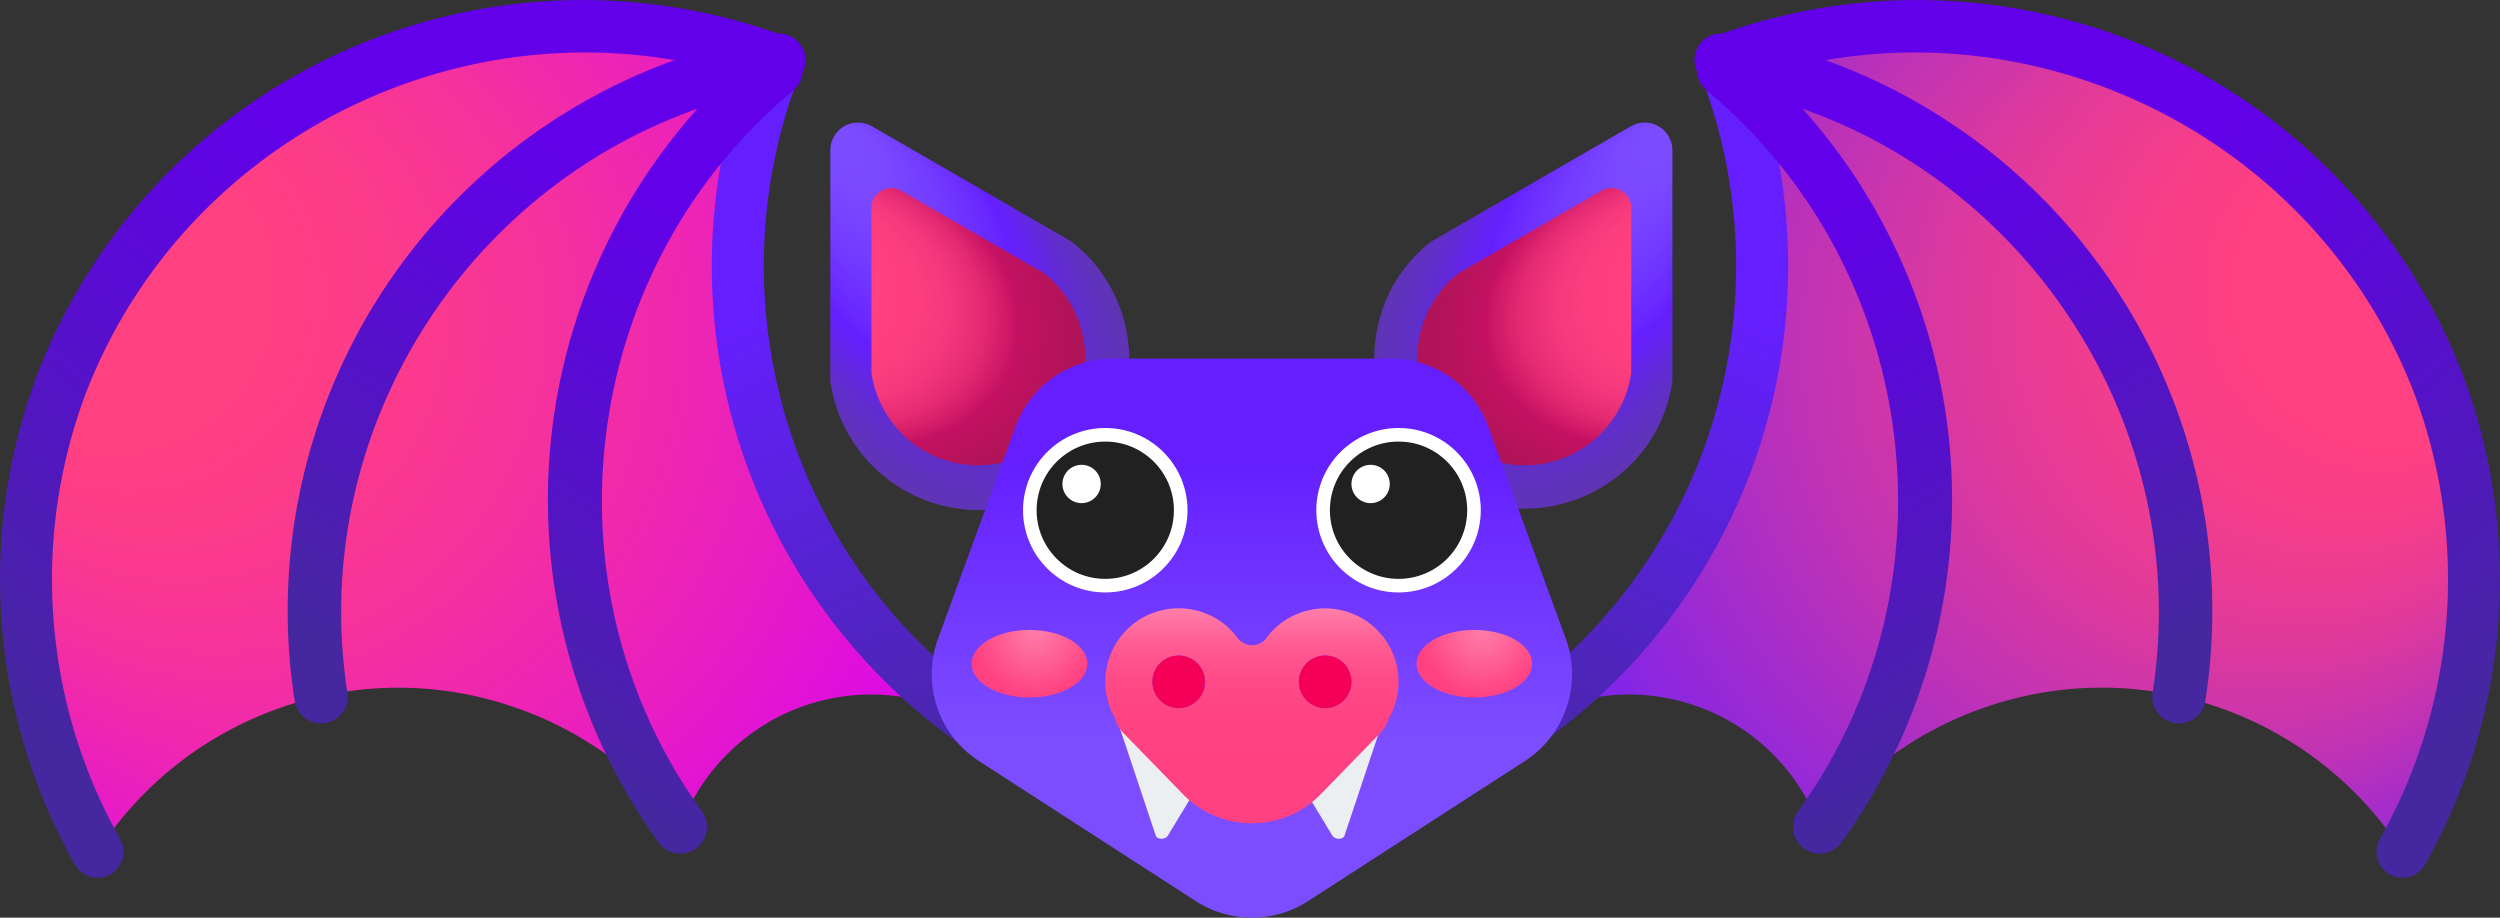 <svg xmlns="http://www.w3.org/2000/svg" xmlns:xlink="http://www.w3.org/1999/xlink" viewBox="0 0 1924.22 706.32"><rect x="0" y="0" width="1924.22" height="706.32" fill="#333333" stroke="none"/><defs><radialGradient id="Dégradé_sans_nom_211" cx="1565.9" cy="311.01" fx="1920.882" fy="196.939" r="552.44" gradientUnits="userSpaceOnUse"><stop offset="0.22" stop-color="#ff4081"/><stop offset="0.3" stop-color="#f73e88"/><stop offset="0.44" stop-color="#e13a9a"/><stop offset="0.6" stop-color="#bd32b7"/><stop offset="0.79" stop-color="#8c27df"/><stop offset="0.92" stop-color="#651fff"/></radialGradient><linearGradient id="Dégradé_sans_nom_181" x1="-384.38" y1="608.28" x2="-654.38" y2="2.16" gradientTransform="matrix(-1, 0, 0, 1, 766.34, 0)" gradientUnits="userSpaceOnUse"><stop offset="0" stop-color="#4527a0"/><stop offset="0.63" stop-color="#651fff"/></linearGradient><linearGradient id="Dégradé_sans_nom_180" x1="-1161.76" y1="524.31" x2="-690.04" y2="10.38" gradientTransform="matrix(-1, 0, 0, 1, 766.34, 0)" gradientUnits="userSpaceOnUse"><stop offset="0" stop-color="#4527a0"/><stop offset="0.29" stop-color="#5413c6"/><stop offset="0.55" stop-color="#5e05e0"/><stop offset="0.7" stop-color="#6200ea"/></linearGradient><linearGradient id="Dégradé_sans_nom_179" x1="-518.24" y1="30.98" x2="-881.9" y2="692.76" gradientTransform="matrix(-1, 0, 0, 1, 766.34, 0)" gradientUnits="userSpaceOnUse"><stop offset="0.2" stop-color="#6200ea"/><stop offset="0.34" stop-color="#5d06de"/><stop offset="0.59" stop-color="#5117be"/><stop offset="0.78" stop-color="#4527a0"/></linearGradient><radialGradient id="Dégradé_sans_nom_212" cx="2717.9" cy="311.01" fx="3072.882" fy="196.939" r="552.44" gradientTransform="matrix(-1, 0, 0, 1, 3076.22, 0)" gradientUnits="userSpaceOnUse"><stop offset="0.22" stop-color="#ff4081"/><stop offset="0.32" stop-color="#fc3c89"/><stop offset="0.48" stop-color="#f5309f"/><stop offset="0.68" stop-color="#e81dc3"/><stop offset="0.9" stop-color="#d703f4"/><stop offset="0.92" stop-color="#d500f9"/></radialGradient><linearGradient id="Dégradé_sans_nom_181-2" x1="-1536.38" y1="608.28" x2="-1806.38" y2="2.16" gradientTransform="translate(2309.88)" xlink:href="#Dégradé_sans_nom_181"/><linearGradient id="Dégradé_sans_nom_180-2" x1="-2313.76" y1="524.31" x2="-1842.04" y2="10.38" gradientTransform="translate(2309.88)" xlink:href="#Dégradé_sans_nom_180"/><linearGradient id="Dégradé_sans_nom_179-2" x1="-1670.24" y1="30.98" x2="-2033.9" y2="692.76" gradientTransform="translate(2309.88)" xlink:href="#Dégradé_sans_nom_179"/><radialGradient id="Dégradé_sans_nom_160" cx="729.95" cy="243.51" fx="557.515" fy="218.725" r="182.6" gradientTransform="matrix(0.59, 0.81, -0.56, 0.41, 434.46, -445.16)" gradientUnits="userSpaceOnUse"><stop offset="0" stop-color="#7c4dff"/><stop offset="0.17" stop-color="#7a49ff"/><stop offset="0.35" stop-color="#733bff"/><stop offset="0.55" stop-color="#6826ff"/><stop offset="0.59" stop-color="#651fff"/><stop offset="0.64" stop-color="#6422f4"/><stop offset="0.79" stop-color="#612ccf"/><stop offset="0.92" stop-color="#5f33b9"/><stop offset="1" stop-color="#5e35b1"/></radialGradient><radialGradient id="Dégradé_sans_nom_177" cx="697.84" cy="251.23" fx="530.718" r="173.92" gradientTransform="translate(111.88 -179.21) rotate(20) scale(1 0.81)" gradientUnits="userSpaceOnUse"><stop offset="0.4" stop-color="#ff4081"/><stop offset="0.51" stop-color="#fc3e7f"/><stop offset="0.59" stop-color="#f3367b"/><stop offset="0.66" stop-color="#e32a72"/><stop offset="0.72" stop-color="#ce1867"/><stop offset="0.74" stop-color="#c51162"/><stop offset="0.76" stop-color="#c01260"/><stop offset="0.86" stop-color="#b21359"/><stop offset="0.94" stop-color="#ad1457"/></radialGradient><radialGradient id="Dégradé_sans_nom_160-2" cx="327.64" cy="243.51" fx="155.203" fy="218.725" r="182.6" gradientTransform="matrix(-0.59, 0.81, 0.56, 0.41, 1253.66, -120.93)" xlink:href="#Dégradé_sans_nom_160"/><radialGradient id="Dégradé_sans_nom_177-2" cx="295.53" cy="251.23" fx="128.406" r="173.92" gradientTransform="matrix(-0.94, 0.34, 0.28, 0.76, 1436.37, -41.61)" xlink:href="#Dégradé_sans_nom_177"/><linearGradient id="Dégradé_sans_nom_131" x1="963.58" y1="816.52" x2="963.58" y2="104.81" gradientUnits="userSpaceOnUse"><stop offset="0.35" stop-color="#7c4dff"/><stop offset="0.65" stop-color="#651fff"/></linearGradient><linearGradient id="Dégradé_sans_nom_36" x1="963.58" y1="468.29" x2="963.58" y2="633.77" gradientUnits="userSpaceOnUse"><stop offset="0" stop-color="#ff80ab"/><stop offset="0.01" stop-color="#ff7ca9"/><stop offset="0.11" stop-color="#ff669a"/><stop offset="0.22" stop-color="#ff558f"/><stop offset="0.35" stop-color="#ff4987"/><stop offset="0.53" stop-color="#ff4282"/><stop offset="1" stop-color="#ff4081"/></linearGradient><radialGradient id="Dégradé_sans_nom_89" cx="1441.09" cy="483.13" r="54.39" gradientTransform="translate(-528.83 0) scale(0.92 1)" gradientUnits="userSpaceOnUse"><stop offset="0" stop-color="#ff80ab"/><stop offset="1" stop-color="#ff4081"/></radialGradient><radialGradient id="Dégradé_sans_nom_89-2" cx="1815.19" cy="483.13" r="54.39" xlink:href="#Dégradé_sans_nom_89"/></defs><title>bat</title><g id="Calque_2" data-name="Calque 2"><g id="Calque_1-2" data-name="Calque 1"><g id="bat"><g id="wing"><path id="membrane" d="M1877.87,299c44.38,121.94,29.78,251-29.24,355.8-68.14-105.3-202.19-153.57-325.07-108.84a273.8,273.8,0,0,0-123.35,89.92A156.4,156.4,0,0,0,1172,557.68c157.1-109.24,226.59-314.14,158-501.13h0c-.78-2.13-1.57-4.26-2.39-6.38L1326,46c220-81.24,465.1,28.9,550.09,248.13C1876.67,295.75,1877.28,297.38,1877.87,299Z" style="fill:url(#Dégradé_sans_nom_211)"/><path id="finger" d="M1172,577.69a19.9,19.9,0,0,0,11.4-3.58,447.13,447.13,0,0,0,105.31-102.68,449.43,449.43,0,0,0,60-421.76,20,20,0,0,0-37.55,13.77c64.2,175,2.25,371.51-150.65,477.82A20,20,0,0,0,1172,577.69Z" style="fill:url(#Dégradé_sans_nom_181)"/><path id="finger-2" data-name="finger" d="M1849.16,675.55a20,20,0,0,0,17.44-10.19,446.82,446.82,0,0,0,30.61-372.45.49.49,0,0,0,0-.11l-1.81-4.9c0-.1-.07-.19-.11-.28A449.9,449.9,0,0,0,1319.59,28a20,20,0,1,0,13.85,37.52c208.72-77,444,29,524.46,236.46l1.74,4.71a406.91,406.91,0,0,1-27.89,339.1,20,20,0,0,0,17.41,29.81Z" style="fill:url(#Dégradé_sans_nom_180)"/><path id="finger-3" data-name="finger" d="M1304.55,42.82a20.54,20.54,0,0,1,23.72-16.77,450.45,450.45,0,0,1,369.16,513.33,20.55,20.55,0,0,1-20.28,17.4,21.25,21.25,0,0,1-3.17-.24,20.54,20.54,0,0,1-17.16-23.45c30.5-196.8-87.12-385.26-269.45-449.4a450.93,450.93,0,0,1,29.76,565,20.55,20.55,0,0,1-33.29-24.1c124.65-172.21,95.16-414.84-67.12-552.36l-.39-.34c-.85-.73-1.71-1.45-2.58-2.17a20.47,20.47,0,0,1-7.4-14.42A20.41,20.41,0,0,1,1304.55,42.82Z" style="fill:url(#Dégradé_sans_nom_179)"/></g><g id="wing-2" data-name="wing"><path id="membrane-2" data-name="membrane" d="M46.34,299C2,421,16.57,550,75.59,654.82,143.72,549.52,277.77,501.25,400.66,546A273.8,273.8,0,0,1,524,635.9a156.4,156.4,0,0,1,228.21-78.22c-157.11-109.24-226.6-314.14-158-501.13h0q1.15-3.19,2.39-6.38L598.25,46c-220-81.24-465.1,28.9-550.09,248.13Q47.25,296.57,46.34,299Z" style="fill:url(#Dégradé_sans_nom_212)"/><path id="finger-4" data-name="finger" d="M752.2,577.69a19.9,19.9,0,0,1-11.4-3.58A447.13,447.13,0,0,1,635.49,471.43a449.43,449.43,0,0,1-60-421.76A20,20,0,0,1,613,63.44c-64.2,175-2.25,371.51,150.64,477.82a20,20,0,0,1-11.43,36.43Z" style="fill:url(#Dégradé_sans_nom_181-2)"/><path id="finger-5" data-name="finger" d="M75.06,675.55a20,20,0,0,1-17.45-10.19A446.89,446.89,0,0,1,27,292.91a.49.49,0,0,0,0-.11l1.82-4.9c0-.1.07-.19.11-.28A449.9,449.9,0,0,1,604.63,28a20,20,0,1,1-13.85,37.52c-208.72-77-443.95,29-524.46,236.46l-1.75,4.71a407,407,0,0,0,27.9,339.1,20,20,0,0,1-17.41,29.81Z" style="fill:url(#Dégradé_sans_nom_180-2)"/><path id="finger-6" data-name="finger" d="M619.67,42.82A20.54,20.54,0,0,0,596,26.05,450.45,450.45,0,0,0,226.79,539.38a20.55,20.55,0,0,0,20.28,17.4,21.25,21.25,0,0,0,3.17-.24,20.54,20.54,0,0,0,17.16-23.45c-30.5-196.8,87.12-385.26,269.45-449.4a450.93,450.93,0,0,0-29.76,565,20.55,20.55,0,0,0,33.29-24.1C415.73,452.38,445.22,209.75,607.5,72.23c.13-.11.26-.22.38-.34l2.59-2.17a20.47,20.47,0,0,0,7.4-14.42A20.41,20.41,0,0,0,619.67,42.82Z" style="fill:url(#Dégradé_sans_nom_179-2)"/></g><g id="head"><path id="outside" d="M653.42,334.86A115.65,115.65,0,1,0,825.13,186.15l-28.46-16.44L671.09,97.2a21.34,21.34,0,0,0-32,18.48v145h0v32.87a115.17,115.17,0,0,0,6.23,24.2A116.68,116.68,0,0,0,653.42,334.86Z" style="fill:url(#Dégradé_sans_nom_160)"/><path id="inside" d="M681,316.46a82.57,82.57,0,0,0,143.45-81.82,83.59,83.59,0,0,0-8.11-11.87,81.69,81.69,0,0,0-12.74-12.49l-20.32-11.74L693.6,146.77A15.23,15.23,0,0,0,670.75,160V263.5h0V287A82.36,82.36,0,0,0,681,316.46Z" style="fill:url(#Dégradé_sans_nom_177)"/><path id="outside-2" data-name="outside" d="M1272.88,334.86A115.65,115.65,0,0,1,1072,220.27a117.52,117.52,0,0,1,11.35-16.62,114.8,114.8,0,0,1,17.85-17.5l28.46-16.44L1255.22,97.2a21.34,21.34,0,0,1,32,18.48v145h0v32.87a115.17,115.17,0,0,1-6.23,24.2A116.68,116.68,0,0,1,1272.88,334.86Z" style="fill:url(#Dégradé_sans_nom_160-2)"/><path id="inside-2" data-name="inside" d="M1245.31,316.46a82.57,82.57,0,0,1-143.45-81.82,83.59,83.59,0,0,1,8.11-11.87,82.57,82.57,0,0,1,12.74-12.49L1143,198.54l89.66-51.77A15.23,15.23,0,0,1,1255.55,160V263.5h0V287a82.36,82.36,0,0,1-10.24,29.48Z" style="fill:url(#Dégradé_sans_nom_177-2)"/><path id="head-2" data-name="head" d="M1006.79,693.57l166.78-107.73a79.65,79.65,0,0,0,31.59-94.23l-59.67-163.28a79.64,79.64,0,0,0-74.8-52.3H856.47a79.64,79.64,0,0,0-74.8,52.3L722,491.61a79.63,79.63,0,0,0,31.58,94.23L920.37,693.57A79.63,79.63,0,0,0,1006.79,693.57Z" style="fill:url(#Dégradé_sans_nom_131)"/><path id="dent" d="M920.8,607,899,643c-2.21,3.57-8.58,3.33-9.52-.06l-31.4-94.08a3.21,3.21,0,0,1,1-3.47l49.75,51.14A104.48,104.48,0,0,0,920.8,607Z" style="fill:#eceff1"/><path id="dent-2" data-name="dent" d="M1066.52,547.86a2.77,2.77,0,0,1-.18,1l-31.4,94.08c-.94,3.39-7.31,3.63-9.53.06l-20.65-34.1a106.75,106.75,0,0,0,14.43-12.37Z" style="fill:#eceff1"/><path id="groin" d="M1020,468.29a56.38,56.38,0,0,0-46.32,24.18,0,0,0,0,1,0,0,14.08,14.08,0,0,1-20.62-.77,56.48,56.48,0,0,0-94.93,60.93,25.37,25.37,0,0,0,6.44,11.48l10.93,11.23,35.07,36a73.2,73.2,0,0,0,8.42,7.42,74,74,0,0,0,87.37,1.29,75,75,0,0,0,10.17-8.71l33.36-34.29,12.64-13a25.48,25.48,0,0,0,6.32-11A56.47,56.47,0,0,0,1020,468.29ZM907.19,545A20.24,20.24,0,0,1,887,524.76a20.83,20.83,0,0,1,.4-4,20.25,20.25,0,0,1,39.67,0,20.83,20.83,0,0,1,.41,4A20.24,20.24,0,0,1,907.19,545ZM1020,545a20.23,20.23,0,0,1-20.23-20.23,20.83,20.83,0,0,1,.4-4,20.24,20.24,0,0,1,39.66,0,20.83,20.83,0,0,1,.4,4A20.23,20.23,0,0,1,1020,545Z" style="fill:url(#Dégradé_sans_nom_36)"/><path d="M927.43,524.76a20.24,20.24,0,0,1-40.48,0,20.83,20.83,0,0,1,.4-4,20.25,20.25,0,0,1,39.67,0A20.83,20.83,0,0,1,927.43,524.76Z" style="fill:#f50057"/><path d="M1040.19,524.76a20.23,20.23,0,0,1-40.46,0,20.83,20.83,0,0,1,.4-4,20.24,20.24,0,0,1,39.66,0A20.83,20.83,0,0,1,1040.19,524.76Z" style="fill:#f50057"/><circle cx="1076.45" cy="392.71" r="63.29" style="fill:#fff"/><circle cx="1076.45" cy="392.71" r="52.84" style="fill:#212121"/><circle cx="850.71" cy="392.71" r="63.29" style="fill:#fff"/><circle cx="850.71" cy="392.71" r="52.84" style="fill:#212121"/><ellipse cx="792.39" cy="510.85" rx="44.52" ry="26" style="fill:url(#Dégradé_sans_nom_89)"/><ellipse cx="1134.77" cy="510.85" rx="44.52" ry="26" style="fill:url(#Dégradé_sans_nom_89-2)"/><circle cx="832.49" cy="372.51" r="14.75" style="fill:#fff"/><circle cx="1054.94" cy="372.51" r="14.75" style="fill:#fff"/></g></g></g></g></svg>